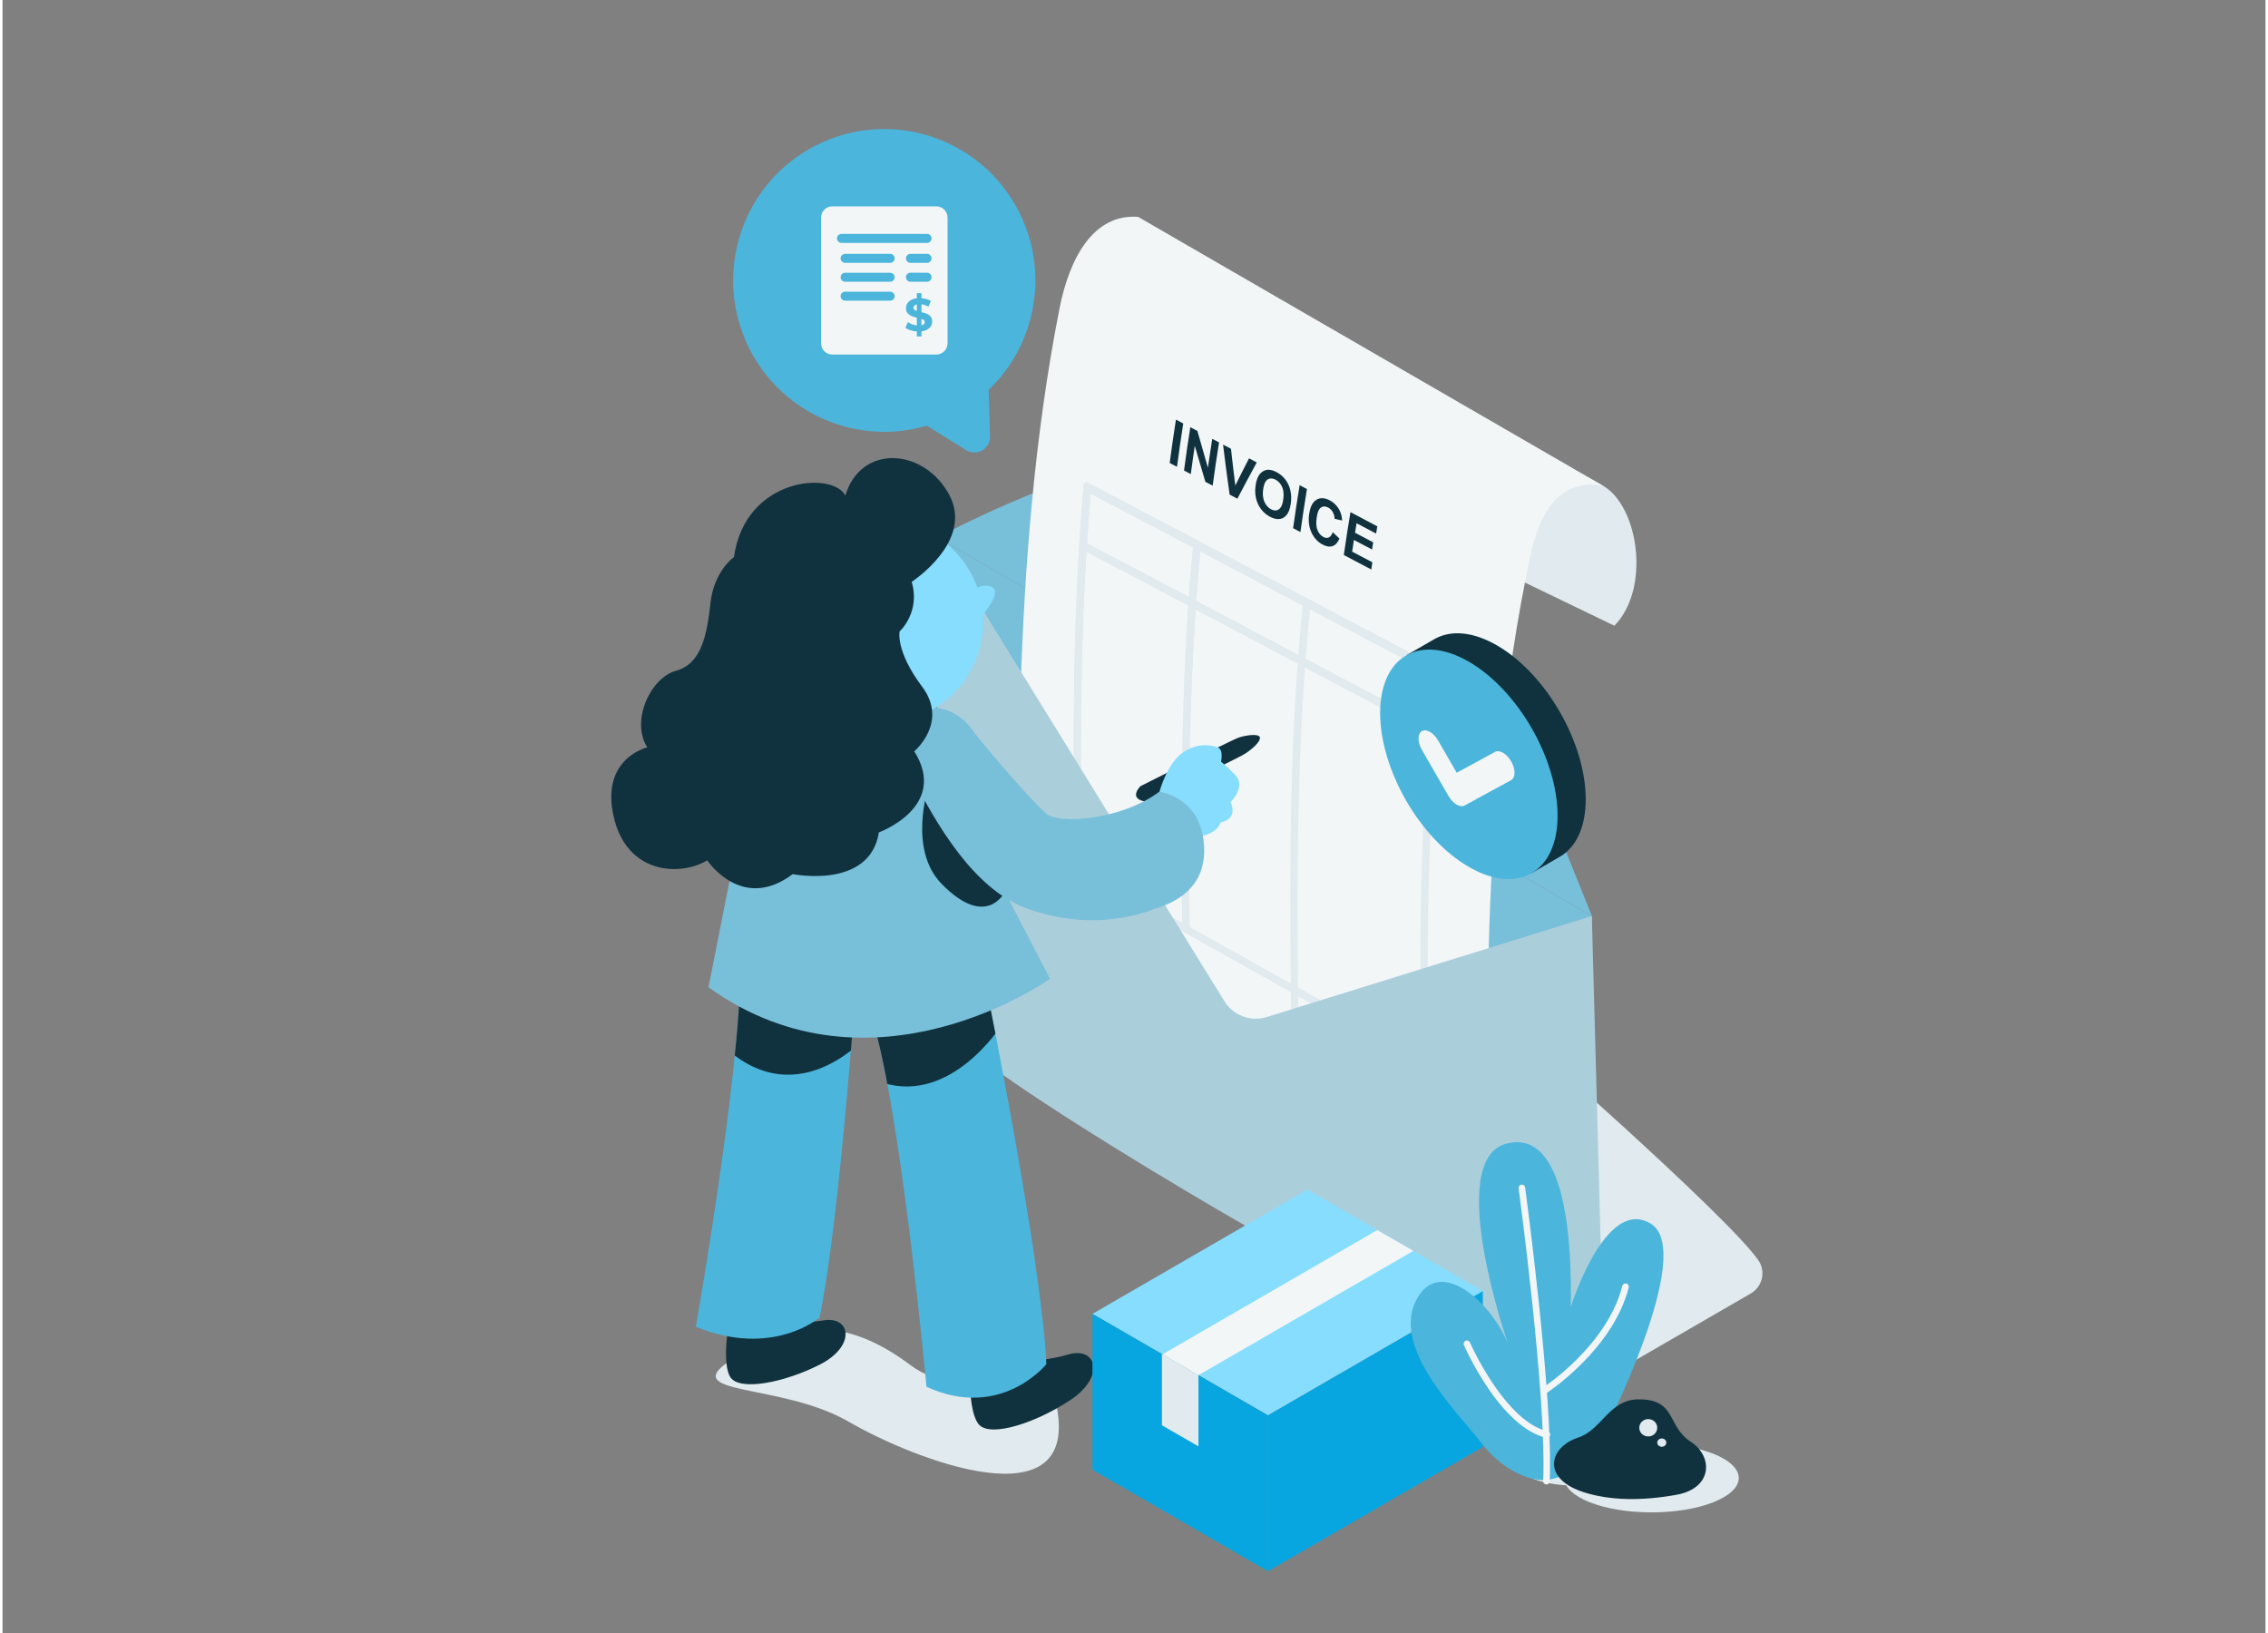 <?xml version="1.0" encoding="UTF-8"?>
<svg xmlns="http://www.w3.org/2000/svg" xmlns:xlink="http://www.w3.org/1999/xlink" width="450px" height="324px" viewBox="0 0 449 324" version="1.1">
<rect x="0" y="0" width="449" height="324" fill="#808080" stroke="none"/>
<defs>
<clipPath id="clip1">
  <path d="M 171.543 196.016 L 199 196.016 L 199 215.617 L 171.543 215.617 Z M 171.543 196.016 "/>
</clipPath>
<clipPath id="clip2">
  <path d="M 195.344 196.684 C 195.344 196.684 206.273 250.523 207.102 270.672 C 207.102 270.672 198.109 281.91 183.324 275.145 C 183.324 275.145 177.922 216.527 171.922 200.242 C 171.922 200.242 179.621 191.969 195.344 196.684 Z M 195.344 196.684 "/>
</clipPath>
<clipPath id="clip3">
  <path d="M 141 191.402 L 170 191.402 L 170 213.309 L 141 213.309 Z M 141 191.402 "/>
</clipPath>
<clipPath id="clip4">
  <path d="M 169.773 189.699 C 169.773 189.699 166.227 241.816 162.105 261.414 C 162.105 261.414 152.832 269.48 137.559 263.246 C 137.559 263.246 147.934 204.52 146.211 187.246 C 146.211 187.246 155.742 181.172 169.773 189.699 Z M 169.773 189.699 "/>
</clipPath>
</defs>
<g id="surface1">
<path style=" stroke:none;fill-rule:evenodd;fill:rgb(88.235%,91.765%,93.333%);fill-opacity:1;" d="M 300.086 204.293 L 244.664 236.344 L 313.316 276.051 L 346.891 256.629 C 348.012 255.98 348.801 254.891 349.082 253.625 C 349.359 252.355 349.086 251.031 348.336 249.977 C 341.871 240.859 300.086 204.293 300.086 204.293 Z M 300.086 204.293 "/>
<path style=" stroke:none;fill-rule:evenodd;fill:rgb(47.059%,74.902%,85.49%);fill-opacity:1;" d="M 185.508 106.648 L 315.355 181.754 L 315.355 247.887 L 185.508 172.785 Z M 185.508 106.648 "/>
<path style=" stroke:none;fill-rule:evenodd;fill:rgb(47.059%,74.902%,85.49%);fill-opacity:1;" d="M 265.133 82.262 C 268.344 81.965 271.684 82.59 273.168 85.457 C 290.844 119.598 299.562 142.547 315.352 181.75 L 185.5 106.648 C 208.766 94.344 239.453 84.691 265.133 82.262 Z M 265.133 82.262 "/>
<path style=" stroke:none;fill-rule:evenodd;fill:rgb(88.235%,91.765%,93.333%);fill-opacity:1;" d="M 317.594 96.398 C 324.633 100.461 327.039 116.844 319.805 124.145 L 288.004 108.797 C 288.004 108.797 285.852 97.148 296.676 94.27 C 307.5 91.395 310.543 92.34 317.594 96.398 Z M 317.594 96.398 "/>
<path style=" stroke:none;fill-rule:evenodd;fill:rgb(94.902%,96.471%,96.863%);fill-opacity:1;" d="M 317.598 96.398 L 225.324 43.031 C 216.328 42.355 211.664 51.414 209.734 61.141 C 199.727 111.688 201.809 167.043 201.738 194.992 L 294.012 248.359 C 295.094 211.121 292.527 159.578 303.164 110.234 C 304.914 102.129 308.59 94.816 317.598 96.398 Z M 317.598 96.398 "/>
<path style=" stroke:none;fill-rule:evenodd;fill:rgb(88.235%,91.765%,93.333%);fill-opacity:1;" d="M 285.645 133.77 C 282.777 159.418 282.555 185.262 282.855 211.039 C 282.859 211.449 282.535 211.684 282.145 211.473 C 259.062 198.996 236.426 185.77 213.332 173.305 C 212.926 173.086 212.613 172.586 212.609 172.125 C 212.461 146.836 212.258 121.512 214.539 96.293 C 214.574 95.875 214.926 95.57 215.352 95.793 C 238.613 107.961 261.754 120.34 285.012 132.512 C 285.449 132.738 285.699 133.301 285.645 133.77 Z M 284.082 133.879 C 261.328 121.965 238.684 109.852 215.926 97.945 C 213.738 122.613 213.895 147.375 214.043 172.113 C 236.641 184.312 258.816 197.223 281.402 209.434 C 281.121 184.23 281.355 158.969 284.082 133.879 Z M 284.082 133.879 "/>
<path style=" stroke:none;fill-rule:evenodd;fill:rgb(88.235%,91.765%,93.333%);fill-opacity:1;" d="M 282.855 211.039 C 282.895 214.625 282.949 218.215 283.004 221.801 C 283.004 221.934 283 222.09 282.855 222.215 C 282.836 222.227 282.816 222.246 282.789 222.258 C 282.77 222.273 282.746 222.281 282.727 222.285 C 282.559 222.336 282.383 222.258 282.293 222.215 C 273.543 217.441 264.984 212.621 256.465 207.789 C 256.25 207.668 256.125 207.516 256.02 207.375 C 255.836 207.117 255.734 206.852 255.73 206.586 C 255.691 203.059 255.656 199.531 255.621 196 C 255.621 195.871 255.629 195.723 255.762 195.594 C 255.777 195.578 255.805 195.559 255.832 195.543 C 255.855 195.531 255.871 195.523 255.898 195.516 C 256.07 195.465 256.25 195.547 256.34 195.594 C 264.852 200.359 273.402 205.113 282.121 209.824 C 282.344 209.945 282.465 210.094 282.562 210.23 C 282.754 210.496 282.852 210.77 282.855 211.039 Z M 281.422 211.086 C 273.195 206.629 265.117 202.137 257.082 197.633 C 257.102 199.676 257.121 201.727 257.145 203.773 C 257.152 204.453 257.16 205.129 257.168 205.805 C 257.168 205.941 257.172 206.078 257.172 206.211 C 257.172 206.348 257.301 206.484 257.176 206.613 C 265.219 211.164 273.301 215.707 281.547 220.207 C 281.504 217.164 281.461 214.125 281.422 211.086 Z M 281.422 211.086 "/>
<path style=" stroke:none;fill-rule:evenodd;fill:rgb(88.235%,91.765%,93.333%);fill-opacity:1;" d="M 237.754 108.508 C 236.477 121.582 235.832 135.152 235.582 148.762 C 235.355 160.742 235.43 172.742 235.52 184.73 C 235.523 184.984 235.422 185.098 235.355 185.152 C 235.176 185.289 234.977 185.227 234.797 185.129 C 227.648 181.129 220.492 177.168 213.332 173.305 C 213.133 173.203 212.926 173.016 212.754 172.68 C 212.695 172.562 212.609 172.367 212.609 172.125 C 212.531 159.828 212.43 147.523 212.629 135.234 C 212.836 122.094 213.387 108.984 214.535 96.293 C 214.562 96.039 214.656 95.914 214.727 95.84 C 214.926 95.656 215.148 95.688 215.348 95.793 C 222.602 99.59 229.855 103.41 237.105 107.242 C 237.293 107.34 237.496 107.516 237.648 107.879 C 237.707 108.023 237.777 108.254 237.754 108.508 Z M 236.203 108.609 C 229.441 105.043 222.684 101.48 215.918 97.945 C 215.055 107.688 214.535 117.684 214.254 127.738 C 214 136.898 213.941 146.098 213.957 155.281 C 213.969 159.707 213.996 164.137 214.023 168.559 C 214.027 169.352 214.031 170.141 214.035 170.93 C 214.039 171.324 213.918 172.02 214.043 172.113 C 220.719 175.715 227.391 179.402 234.062 183.121 C 233.977 171.191 233.906 159.254 234.137 147.34 C 234.391 134.254 235.004 121.211 236.203 108.609 Z M 236.203 108.609 "/>
<path style=" stroke:none;fill-rule:evenodd;fill:rgb(88.235%,91.765%,93.333%);fill-opacity:1;" d="M 259.527 120.023 C 258.172 133.109 257.461 146.742 257.16 160.43 C 256.898 172.539 256.953 184.688 257.07 196.816 C 257.074 197.066 256.973 197.184 256.91 197.238 C 256.73 197.383 256.535 197.32 256.355 197.223 C 249.168 193.195 241.984 189.141 234.797 185.129 C 234.602 185.016 234.391 184.832 234.219 184.48 C 234.156 184.363 234.07 184.168 234.07 183.922 C 233.98 171.945 233.906 159.949 234.129 147.98 C 234.379 134.371 235.016 120.805 236.289 107.73 C 236.309 107.48 236.41 107.352 236.484 107.281 C 236.684 107.098 236.902 107.133 237.105 107.242 C 244.367 111.074 251.629 114.914 258.887 118.758 C 259.074 118.855 259.277 119.027 259.43 119.398 C 259.488 119.539 259.555 119.77 259.527 120.023 Z M 257.973 120.125 C 251.203 116.547 244.438 112.961 237.668 109.383 C 236.469 121.988 235.852 135.031 235.594 148.125 C 235.359 160.047 235.422 171.996 235.512 183.93 C 242.215 187.668 248.91 191.438 255.613 195.191 C 255.496 183.125 255.449 171.039 255.719 158.996 C 256.016 145.836 256.699 132.738 257.973 120.125 Z M 257.973 120.125 "/>
<path style=" stroke:none;fill-rule:evenodd;fill:rgb(88.235%,91.765%,93.333%);fill-opacity:1;" d="M 285.645 133.77 C 285.215 137.617 284.848 141.461 284.527 145.309 C 284.516 145.457 284.496 145.605 284.34 145.754 C 284.309 145.789 284.27 145.82 284.18 145.852 C 284.156 145.863 284.109 145.879 284.035 145.879 C 283.973 145.879 283.922 145.871 283.895 145.867 C 283.812 145.844 283.77 145.82 283.727 145.801 C 260.371 133.59 237.699 121.352 214.328 109.141 C 214.031 108.984 213.945 108.816 213.852 108.656 C 213.703 108.398 213.641 108.141 213.652 107.883 C 213.895 104.02 214.188 100.156 214.539 96.297 C 214.551 96.141 214.574 95.988 214.73 95.84 C 214.77 95.809 214.805 95.773 214.898 95.742 C 214.922 95.734 214.965 95.715 215.043 95.715 C 215.109 95.715 215.156 95.723 215.188 95.727 C 215.266 95.75 215.312 95.773 215.352 95.797 C 238.734 108.027 261.637 120.281 285.012 132.512 C 285.312 132.672 285.391 132.836 285.477 133 C 285.617 133.254 285.676 133.512 285.645 133.77 Z M 284.082 133.879 C 261.211 121.906 238.805 109.914 215.926 97.945 C 215.633 101.219 215.383 104.492 215.168 107.773 C 238.043 119.727 260.285 131.711 283.145 143.668 C 283.418 140.402 283.727 137.141 284.082 133.879 Z M 284.082 133.879 "/>
<path style=" stroke:none;fill-rule:nonzero;fill:rgb(6.275%,19.608%,24.314%);fill-opacity:1;" d="M 231.582 91.855 C 231.961 88.977 232.371 86.113 232.824 83.254 C 233.305 83.508 233.793 83.766 234.273 84.023 C 233.824 86.879 233.41 89.746 233.031 92.617 C 232.551 92.359 232.07 92.105 231.582 91.855 Z M 234.426 93.352 C 234.805 90.48 235.219 87.617 235.672 84.762 C 236.145 85.008 236.609 85.258 237.082 85.512 C 237.758 87.941 238.449 90.367 239.16 92.793 C 239.43 90.887 239.719 88.977 240.023 87.066 C 240.473 87.305 240.922 87.543 241.375 87.777 C 240.914 90.633 240.496 93.492 240.109 96.355 C 239.629 96.098 239.145 95.844 238.66 95.59 C 237.945 93.215 237.246 90.84 236.559 88.457 C 236.277 90.328 236.016 92.191 235.77 94.062 C 235.32 93.828 234.875 93.59 234.426 93.352 Z M 243.473 98.129 C 243 94.832 242.566 91.52 242.168 88.207 C 242.695 88.484 243.219 88.762 243.742 89.039 C 244.008 91.477 244.297 93.91 244.602 96.34 C 245.488 94.531 246.398 92.727 247.324 90.938 C 247.836 91.207 248.348 91.48 248.859 91.754 C 247.547 94.133 246.266 96.535 245.016 98.949 C 244.504 98.68 243.988 98.402 243.473 98.129 Z M 248.633 96.316 C 248.734 95.621 248.906 94.895 249.293 94.297 C 249.512 93.961 249.805 93.68 250.148 93.477 C 250.473 93.297 250.832 93.188 251.203 93.203 C 251.766 93.215 252.316 93.422 252.805 93.688 C 253.852 94.242 254.668 95.125 255.156 96.199 C 255.691 97.383 255.793 98.691 255.602 99.961 C 255.449 100.973 255.113 102.137 254.188 102.699 C 253.332 103.215 252.328 102.977 251.496 102.535 C 250.449 101.977 249.621 101.102 249.113 100.023 C 248.57 98.867 248.441 97.574 248.633 96.316 Z M 250.133 97.047 C 250.008 97.887 250.035 98.77 250.375 99.551 C 250.648 100.18 251.086 100.73 251.699 101.055 C 252.184 101.312 252.746 101.391 253.223 101.066 C 253.828 100.652 254.008 99.797 254.109 99.129 C 254.23 98.305 254.234 97.426 253.906 96.652 C 253.637 96.02 253.191 95.488 252.582 95.164 C 252.09 94.902 251.512 94.805 251.02 95.133 C 250.418 95.535 250.234 96.383 250.133 97.047 Z M 256.07 104.793 C 256.465 101.945 256.898 99.098 257.367 96.258 C 257.852 96.516 258.332 96.773 258.816 97.031 C 258.348 99.871 257.914 102.715 257.52 105.566 C 257.039 105.309 256.551 105.051 256.07 104.793 Z M 263.941 105.582 C 264.383 106.008 264.828 106.43 265.266 106.859 C 264.992 107.48 264.574 108.133 263.891 108.355 C 263.215 108.582 262.492 108.348 261.891 108.027 C 260.898 107.508 260.168 106.637 259.703 105.629 C 259.184 104.48 259.066 103.203 259.254 101.965 C 259.41 100.934 259.754 99.727 260.703 99.152 C 261.535 98.637 262.512 98.832 263.332 99.266 C 264.195 99.723 264.887 100.445 265.32 101.32 C 265.621 101.93 265.754 102.605 265.797 103.277 C 265.297 103.16 264.801 103.043 264.301 102.926 C 264.285 102.461 264.164 102.004 263.938 101.598 C 263.715 101.219 263.406 100.898 263.016 100.691 C 262.562 100.457 262.047 100.391 261.609 100.688 C 261.027 101.086 260.863 101.98 260.766 102.625 C 260.641 103.465 260.582 104.395 260.914 105.191 C 261.148 105.762 261.535 106.258 262.082 106.551 C 262.41 106.723 262.793 106.793 263.141 106.637 C 263.559 106.453 263.789 105.988 263.941 105.582 Z M 266.129 110.117 C 266.531 107.277 266.973 104.434 267.449 101.605 C 269.223 102.547 271 103.488 272.777 104.43 C 272.695 104.906 272.617 105.383 272.535 105.863 C 271.242 105.176 269.953 104.496 268.664 103.812 C 268.559 104.434 268.457 105.066 268.355 105.695 C 269.559 106.332 270.758 106.965 271.957 107.602 C 271.883 108.078 271.809 108.555 271.734 109.031 C 270.535 108.398 269.332 107.762 268.133 107.129 C 268.016 107.898 267.898 108.672 267.785 109.449 C 269.121 110.148 270.457 110.855 271.793 111.559 C 271.719 112.035 271.652 112.52 271.582 112.996 C 269.766 112.035 267.949 111.074 266.129 110.117 Z M 266.129 110.117 "/>
<path style=" stroke:none;fill-rule:evenodd;fill:rgb(67.059%,80.784%,85.882%);fill-opacity:1;" d="M 185.707 106.773 C 185.707 106.773 230.348 179.066 242.43 198.637 C 244.184 201.48 247.641 202.777 250.832 201.785 C 267.254 196.684 315.344 181.746 315.344 181.746 C 315.344 181.887 317.633 266.66 317.633 266.66 C 317.633 272.074 310.684 275.59 307.824 274.477 C 295.465 269.648 262.422 252.516 241.004 239.957 C 224.207 230.105 200.938 215.805 191.656 208.117 C 187.586 204.742 185.324 199.23 185.324 193.812 L 185.5 108.965 C 185.5 108.168 185.574 107.434 185.707 106.773 Z M 185.707 106.773 "/>
<path style=" stroke:none;fill-rule:evenodd;fill:rgb(88.235%,91.765%,93.333%);fill-opacity:1;" d="M 144.754 269.703 C 157.23 261.699 167.594 261.422 180.227 270.906 C 189.898 278.168 207.875 271.973 209.227 279.402 C 213.352 302.012 181.328 289.852 167.871 282.066 C 154.422 274.289 133.41 276.984 144.754 269.703 Z M 144.754 269.703 "/>
<path style=" stroke:none;fill-rule:evenodd;fill:rgb(6.275%,19.608%,24.314%);fill-opacity:1;" d="M 191.98 271.121 C 191.98 271.121 205.719 270.492 211.383 268.762 C 217.047 267.039 218.922 273.059 211.965 277.711 C 205.004 282.371 196.188 285.145 193.828 282.734 C 191.473 280.324 191.98 271.121 191.98 271.121 Z M 191.98 271.121 "/>
<path style=" stroke:none;fill-rule:evenodd;fill:rgb(29.412%,70.98%,86.275%);fill-opacity:1;" d="M 195.344 196.684 C 195.344 196.684 206.273 250.523 207.102 270.672 C 207.102 270.672 198.109 281.91 183.324 275.145 C 183.324 275.145 177.922 216.527 171.922 200.242 C 171.922 200.242 179.621 191.969 195.344 196.684 Z M 195.344 196.684 "/>
<g clip-path="url(#clip1)" clip-rule="nonzero">
<g clip-path="url(#clip2)" clip-rule="evenodd">
<path style=" stroke:none;fill-rule:evenodd;fill:rgb(6.275%,19.608%,24.314%);fill-opacity:1;" d="M 196.941 196.172 L 198.09 203.566 C 198.09 203.566 187.609 220.082 173.371 214.363 L 171.922 205.051 Z M 196.941 196.172 "/>
</g>
</g>
<path style=" stroke:none;fill-rule:evenodd;fill:rgb(6.275%,19.608%,24.314%);fill-opacity:1;" d="M 144.188 261.914 C 144.188 261.914 157.23 262.973 162.785 261.988 C 168.344 261.008 169.375 267.051 162.227 270.707 C 155.086 274.363 146.418 275.973 144.496 273.355 C 142.57 270.738 144.188 261.914 144.188 261.914 Z M 144.188 261.914 "/>
<path style=" stroke:none;fill-rule:evenodd;fill:rgb(29.412%,70.98%,86.275%);fill-opacity:1;" d="M 169.773 189.699 C 169.773 189.699 166.227 241.816 162.105 261.414 C 162.105 261.414 152.832 269.48 137.559 263.246 C 137.559 263.246 147.934 204.52 146.211 187.246 C 146.211 187.246 155.742 181.172 169.773 189.699 Z M 169.773 189.699 "/>
<g clip-path="url(#clip3)" clip-rule="nonzero">
<g clip-path="url(#clip4)" clip-rule="evenodd">
<path style=" stroke:none;fill-rule:evenodd;fill:rgb(6.275%,19.608%,24.314%);fill-opacity:1;" d="M 170.762 197.484 L 171.922 205.109 C 171.922 205.109 157.105 222.781 141.512 205.992 L 145.008 191.898 Z M 170.762 197.484 "/>
</g>
</g>
<path style=" stroke:none;fill-rule:evenodd;fill:rgb(47.059%,74.902%,85.49%);fill-opacity:1;" d="M 187.277 140.902 C 193.258 142.918 195.398 149.891 197.441 156.891 C 199.043 162.391 197.234 173.797 197.234 173.797 L 207.84 194.199 C 207.84 194.199 172.691 219.336 140.074 195.883 L 144.691 172.543 L 145.543 140.984 C 145.543 140.984 179.52 138.289 187.277 140.902 Z M 187.277 140.902 "/>
<path style=" stroke:none;fill-rule:evenodd;fill:rgb(6.275%,19.608%,24.314%);fill-opacity:1;" d="M 227.148 159.086 C 227.148 159.086 243.086 151.434 246.023 149.836 C 247.59 148.98 249.801 147.102 249.453 146.23 C 249.148 145.477 246.285 145.926 245.047 146.426 C 243.258 147.145 225.789 155.977 225.789 155.977 C 225.789 155.977 223.066 158.621 227.148 159.086 Z M 227.148 159.086 "/>
<path style=" stroke:none;fill-rule:evenodd;fill:rgb(52.941%,86.667%,99.216%);fill-opacity:1;" d="M 236.918 166.035 C 236.918 166.035 230.715 165.719 228.719 160.598 C 228.719 160.598 229.738 153.711 233.203 150.148 C 234.34 148.984 237.293 146.996 241.062 148.262 C 242.34 148.691 241.77 151.105 241.77 151.105 C 241.77 151.105 243.285 152.41 244.57 153.73 C 246.863 156.102 243.637 159.148 243.637 159.148 C 243.637 159.148 245.418 162.355 241.68 163.18 C 241.68 163.18 241.156 165.566 236.918 166.035 Z M 236.918 166.035 "/>
<path style=" stroke:none;fill-rule:evenodd;fill:rgb(6.275%,19.608%,24.314%);fill-opacity:1;" d="M 198.824 177.02 C 198.824 177.02 192.402 169.883 189.977 166.504 C 188.023 163.789 184.641 158.664 183.695 156.164 C 183.695 156.164 179.617 168.523 186.332 175.371 C 195.238 184.457 198.824 177.02 198.824 177.02 Z M 198.824 177.02 "/>
<path style=" stroke:none;fill-rule:evenodd;fill:rgb(47.059%,74.902%,85.49%);fill-opacity:1;" d="M 191.664 143.996 C 191.664 143.996 201.93 156.723 207 161.375 C 209.527 163.695 222.172 162.621 229.512 157.082 C 229.512 157.082 236.906 157.949 238.223 166.184 C 239.047 171.383 237.766 177.695 228.422 180.359 C 228.422 180.359 216.91 185.555 202.672 180.012 C 192.758 176.152 185.406 163.969 180.199 153.543 C 180.199 153.543 183.109 143.828 191.664 143.996 Z M 191.664 143.996 "/>
<path style=" stroke:none;fill-rule:evenodd;fill:rgb(52.941%,86.667%,99.216%);fill-opacity:1;" d="M 194.348 120.164 C 192.582 109.223 182.305 101.785 171.379 103.551 C 160.461 105.316 153.035 115.617 154.797 126.559 C 156.562 137.5 166.84 144.934 177.766 143.168 C 188.684 141.402 196.109 131.102 194.348 120.164 Z M 194.348 120.164 "/>
<path style=" stroke:none;fill-rule:evenodd;fill:rgb(52.941%,86.667%,99.216%);fill-opacity:1;" d="M 191.109 117.84 C 191.109 117.84 194.469 115.25 196.492 116.566 C 198.512 117.883 193.074 123.703 193.074 123.703 Z M 191.109 117.84 "/>
<path style=" stroke:none;fill-rule:evenodd;fill:rgb(6.275%,19.608%,24.314%);fill-opacity:1;" d="M 145.125 110.527 C 145.125 110.527 141.172 113.27 140.473 119.59 C 139.777 125.91 138.715 131.688 133.625 133.086 C 128.539 134.484 124.59 143.066 127.934 148.285 C 127.934 148.285 118.617 150.414 121.258 162.02 C 123.898 173.621 134.633 173.859 139.824 170.695 C 139.824 170.695 146.668 181.066 156.781 173.43 C 156.781 173.43 172.066 176.531 173.883 165.152 C 173.883 165.152 187.816 160.078 180.902 149.066 C 180.902 149.066 187.766 143.312 182.461 136.242 C 177.152 129.164 177.988 125.289 177.988 125.289 C 177.988 125.289 182.191 121.473 180.387 115.445 C 180.387 115.445 192.832 107.367 187.82 98.129 C 182.805 88.887 170.348 88.016 167.227 98.305 C 164.621 93.414 147.32 94.715 145.125 110.527 Z M 145.125 110.527 "/>
<path style=" stroke:none;fill-rule:evenodd;fill:rgb(52.941%,86.667%,99.216%);fill-opacity:1;" d="M 216.254 260.684 L 258.895 236.02 L 293.715 256.16 L 251.074 280.82 Z M 216.254 260.684 "/>
<path style=" stroke:none;fill-rule:evenodd;fill:rgb(3.137%,65.098%,87.843%);fill-opacity:1;" d="M 251.074 280.824 L 293.711 256.164 L 293.711 287.094 L 251.074 311.754 Z M 251.074 280.824 "/>
<path style=" stroke:none;fill-rule:evenodd;fill:rgb(3.137%,65.098%,87.843%);fill-opacity:1;" d="M 216.254 260.68 L 251.074 280.82 L 251.074 311.746 L 216.254 291.605 Z M 216.254 260.68 "/>
<path style=" stroke:none;fill-rule:evenodd;fill:rgb(88.235%,91.765%,93.333%);fill-opacity:1;" d="M 230.039 268.656 L 237.285 272.844 L 237.285 286.969 L 230.039 282.781 Z M 230.039 268.656 "/>
<path style=" stroke:none;fill-rule:evenodd;fill:rgb(94.902%,96.471%,96.863%);fill-opacity:1;" d="M 230.145 268.715 L 272.781 244.055 L 279.93 248.184 L 237.285 272.848 Z M 230.145 268.715 "/>
<path style=" stroke:none;fill-rule:evenodd;fill:rgb(88.235%,91.765%,93.333%);fill-opacity:1;" d="M 324.883 289.27 C 324.883 286.242 319.141 283.789 312.055 283.789 C 304.969 283.789 299.227 286.242 299.227 289.27 C 299.227 292.297 304.969 294.75 312.055 294.75 C 319.141 294.75 324.883 292.297 324.883 289.27 Z M 324.883 289.27 "/>
<path style=" stroke:none;fill-rule:evenodd;fill:rgb(88.235%,91.765%,93.333%);fill-opacity:1;" d="M 344.488 293.246 C 344.488 289.48 336.742 286.426 327.18 286.426 C 317.625 286.426 309.875 289.48 309.875 293.246 C 309.875 297.012 317.625 300.066 327.18 300.066 C 336.742 300.066 344.488 297.012 344.488 293.246 Z M 344.488 293.246 "/>
<path style=" stroke:none;fill-rule:evenodd;fill:rgb(29.412%,70.98%,86.275%);fill-opacity:1;" d="M 293.684 286.617 C 289.238 280.711 275.59 267.801 280.43 258.074 C 284.91 249.074 295.172 258.105 298.66 266.465 C 298.66 266.465 286 230.141 298.402 226.906 C 310.809 223.68 311.359 248.82 311.152 259.355 C 311.152 259.355 318.047 237.176 327.078 242.816 C 336.105 248.457 317.527 284.699 317.527 284.699 C 316.465 288 312.555 292.395 307.129 293.52 C 302.641 294.453 296.719 290.645 293.684 286.617 Z M 293.684 286.617 "/>
<path style=" stroke:none;fill-rule:evenodd;fill:rgb(94.902%,96.471%,96.863%);fill-opacity:1;" d="M 300.812 235.781 C 300.762 235.426 301.016 235.094 301.371 235.047 C 301.73 234.996 302.059 235.25 302.109 235.605 C 302.109 235.605 307.73 277.148 306.988 293.898 C 306.969 294.262 306.668 294.543 306.305 294.527 C 305.945 294.508 305.664 294.207 305.684 293.84 C 306.422 277.16 300.812 235.781 300.812 235.781 Z M 300.812 235.781 "/>
<path style=" stroke:none;fill-rule:evenodd;fill:rgb(94.902%,96.471%,96.863%);fill-opacity:1;" d="M 289.953 266.871 C 289.809 266.539 289.961 266.156 290.289 266.012 C 290.621 265.867 291.008 266.016 291.152 266.348 C 291.152 266.348 293.617 272 297.492 276.973 C 300.016 280.211 303.133 283.18 306.574 283.996 C 306.926 284.078 307.145 284.434 307.059 284.785 C 306.98 285.137 306.629 285.352 306.277 285.27 C 302.57 284.391 299.18 281.262 296.465 277.781 C 292.484 272.672 289.953 266.871 289.953 266.871 Z M 306.457 276.328 C 306.152 276.523 305.746 276.438 305.555 276.137 C 305.355 275.836 305.441 275.43 305.746 275.23 C 305.746 275.23 318.328 267.07 321.387 255.145 C 321.477 254.793 321.832 254.578 322.184 254.668 C 322.535 254.762 322.746 255.121 322.656 255.469 C 319.48 267.84 306.457 276.328 306.457 276.328 Z M 306.457 276.328 "/>
<path style=" stroke:none;fill-rule:evenodd;fill:rgb(6.275%,19.608%,24.314%);fill-opacity:1;" d="M 324.508 277.645 C 332.242 277.559 330.113 282.91 334.977 286.062 C 339.434 288.949 339.336 295.262 332.191 296.566 C 325.043 297.867 318.98 297.66 314.039 296.164 C 305.125 293.457 306.902 287.094 312.602 285.234 C 317.32 283.699 318.77 277.707 324.508 277.645 Z M 324.508 277.645 "/>
<path style=" stroke:none;fill-rule:evenodd;fill:rgb(88.235%,91.765%,93.333%);fill-opacity:1;" d="M 328.316 283.285 C 328.316 282.328 327.523 281.559 326.531 281.559 C 325.547 281.559 324.75 282.328 324.75 283.285 C 324.75 284.234 325.547 285.004 326.531 285.004 C 327.523 285.004 328.316 284.234 328.316 283.285 Z M 328.316 283.285 "/>
<path style=" stroke:none;fill-rule:evenodd;fill:rgb(88.235%,91.765%,93.333%);fill-opacity:1;" d="M 330.117 286.227 C 330.117 285.77 329.715 285.402 329.223 285.402 C 328.723 285.402 328.32 285.77 328.32 286.227 C 328.32 286.684 328.723 287.051 329.223 287.051 C 329.715 287.051 330.117 286.684 330.117 286.227 Z M 330.117 286.227 "/>
<path style=" stroke:none;fill-rule:evenodd;fill:rgb(6.275%,19.608%,24.314%);fill-opacity:1;" d="M 279.863 132.191 L 278.598 129.988 L 284.398 126.633 L 284.402 126.645 C 287.559 124.996 291.828 125.332 296.523 128.055 C 306.238 133.668 314.129 147.352 314.129 158.594 C 314.129 164.211 312.156 168.156 308.973 170 L 303.395 173.227 L 302.082 170.949 C 300.336 170.613 298.465 169.895 296.523 168.773 C 290.66 165.383 294.141 155.18 290.941 148.223 C 288.84 143.652 278.922 142.688 278.922 138.23 C 278.922 135.926 279.254 133.902 279.863 132.191 Z M 279.863 132.191 "/>
<path style=" stroke:none;fill-rule:evenodd;fill:rgb(29.412%,70.98%,86.275%);fill-opacity:1;" d="M 273.34 141.465 C 273.34 152.711 281.219 166.387 290.941 172.008 C 300.66 177.633 308.543 173.074 308.543 161.828 C 308.543 150.582 300.66 136.906 290.941 131.289 C 281.219 125.668 273.34 130.223 273.34 141.465 Z M 273.34 141.465 "/>
<path style=" stroke:none;fill-rule:evenodd;fill:rgb(94.902%,96.471%,96.863%);fill-opacity:1;" d="M 281.625 148.789 C 280.734 147.246 280.727 145.578 281.617 145.055 C 282.504 144.543 283.949 145.375 284.84 146.918 L 288.535 153.32 L 296.137 149.18 C 297.039 148.691 298.484 149.551 299.359 151.105 C 300.234 152.652 300.211 154.309 299.312 154.797 L 290.102 159.816 C 289.207 160.301 287.785 159.465 286.902 157.941 Z M 281.625 148.789 "/>
<path style=" stroke:none;fill-rule:evenodd;fill:rgb(29.412%,70.98%,86.275%);fill-opacity:1;" d="M 200.918 40.621 C 192.637 26.254 174.297 21.332 159.957 29.629 C 145.621 37.918 140.703 56.293 148.984 70.656 C 157.262 85.023 175.602 89.945 189.938 81.648 C 204.281 73.355 209.195 54.984 200.918 40.621 Z M 200.918 40.621 "/>
<path style=" stroke:none;fill-rule:evenodd;fill:rgb(29.412%,70.98%,86.275%);fill-opacity:1;" d="M 195.938 86.57 C 195.973 87.715 195.375 88.793 194.387 89.363 C 193.398 89.938 192.168 89.918 191.199 89.312 C 184.02 84.855 171.52 77.094 171.52 77.094 L 195.223 63.387 C 195.223 63.387 195.676 78.117 195.938 86.57 Z M 195.938 86.57 "/>
<path style=" stroke:none;fill-rule:evenodd;fill:rgb(94.902%,96.471%,96.863%);fill-opacity:1;" d="M 187.508 43.172 C 187.508 41.938 186.508 40.938 185.281 40.938 L 164.637 40.938 C 163.41 40.938 162.41 41.938 162.41 43.172 L 162.41 68.109 C 162.41 69.344 163.41 70.344 164.637 70.344 L 185.281 70.344 C 186.508 70.344 187.508 69.344 187.508 68.109 Z M 187.508 43.172 "/>
<path style=" stroke:none;fill-rule:nonzero;fill:rgb(29.412%,70.98%,86.275%);fill-opacity:1;" d="M 181.414 66.758 L 181.414 58.164 L 182.324 58.164 L 182.324 66.758 Z M 181.742 65.773 C 181.227 65.773 180.738 65.703 180.27 65.566 C 179.801 65.43 179.426 65.25 179.137 65.027 L 179.641 63.91 C 179.914 64.109 180.238 64.273 180.613 64.395 C 180.984 64.52 181.367 64.582 181.75 64.582 C 182.043 64.582 182.281 64.551 182.457 64.496 C 182.637 64.438 182.77 64.359 182.852 64.254 C 182.941 64.152 182.98 64.035 182.98 63.898 C 182.98 63.727 182.914 63.586 182.781 63.488 C 182.648 63.391 182.469 63.309 182.254 63.242 C 182.031 63.176 181.789 63.113 181.523 63.062 C 181.258 63.004 181 62.93 180.73 62.844 C 180.469 62.758 180.227 62.645 180.004 62.516 C 179.789 62.379 179.609 62.203 179.469 61.984 C 179.336 61.77 179.266 61.484 179.266 61.141 C 179.266 60.777 179.367 60.445 179.562 60.145 C 179.762 59.84 180.059 59.602 180.453 59.422 C 180.855 59.242 181.359 59.152 181.961 59.152 C 182.359 59.152 182.758 59.199 183.148 59.289 C 183.535 59.387 183.883 59.523 184.18 59.719 L 183.719 60.84 C 183.422 60.668 183.121 60.543 182.824 60.461 C 182.527 60.379 182.234 60.34 181.953 60.34 C 181.664 60.34 181.43 60.371 181.246 60.445 C 181.066 60.508 180.93 60.594 180.855 60.699 C 180.777 60.809 180.734 60.93 180.734 61.07 C 180.734 61.238 180.801 61.367 180.938 61.469 C 181.07 61.57 181.246 61.652 181.465 61.711 C 181.688 61.773 181.93 61.832 182.191 61.895 C 182.457 61.953 182.723 62.023 182.988 62.102 C 183.25 62.184 183.488 62.289 183.715 62.422 C 183.93 62.555 184.109 62.734 184.246 62.953 C 184.379 63.172 184.453 63.453 184.453 63.785 C 184.453 64.145 184.355 64.48 184.152 64.777 C 183.949 65.074 183.648 65.316 183.25 65.496 C 182.852 65.684 182.348 65.773 181.742 65.773 Z M 181.742 65.773 "/>
<path style=" stroke:none;fill-rule:evenodd;fill:rgb(29.412%,70.98%,86.275%);fill-opacity:1;" d="M 184.332 47.297 C 184.332 46.805 183.93 46.406 183.441 46.406 L 166.461 46.406 C 165.969 46.406 165.57 46.805 165.57 47.297 C 165.57 47.789 165.969 48.188 166.461 48.188 L 183.441 48.188 C 183.93 48.188 184.332 47.789 184.332 47.297 Z M 184.332 47.297 "/>
<path style=" stroke:none;fill-rule:evenodd;fill:rgb(29.412%,70.98%,86.275%);fill-opacity:1;" d="M 177.016 51.254 C 177.016 50.762 176.613 50.363 176.125 50.363 L 167.176 50.363 C 166.684 50.363 166.285 50.762 166.285 51.254 C 166.285 51.746 166.684 52.148 167.176 52.148 L 176.125 52.148 C 176.613 52.148 177.016 51.746 177.016 51.254 Z M 177.016 51.254 "/>
<path style=" stroke:none;fill-rule:evenodd;fill:rgb(29.412%,70.98%,86.275%);fill-opacity:1;" d="M 177.016 55.008 C 177.016 54.512 176.613 54.117 176.125 54.117 L 167.18 54.117 C 166.684 54.117 166.289 54.512 166.289 55.008 C 166.289 55.5 166.684 55.898 167.18 55.898 L 176.125 55.898 C 176.613 55.898 177.016 55.5 177.016 55.008 Z M 177.016 55.008 "/>
<path style=" stroke:none;fill-rule:evenodd;fill:rgb(29.412%,70.98%,86.275%);fill-opacity:1;" d="M 177.016 58.766 C 177.016 58.273 176.613 57.871 176.125 57.871 L 167.176 57.871 C 166.684 57.871 166.285 58.273 166.285 58.766 C 166.285 59.254 166.684 59.656 167.176 59.656 L 176.125 59.656 C 176.613 59.656 177.016 59.254 177.016 58.766 Z M 177.016 58.766 "/>
<path style=" stroke:none;fill-rule:evenodd;fill:rgb(29.412%,70.98%,86.275%);fill-opacity:1;" d="M 184.332 51.254 C 184.332 50.766 183.934 50.363 183.441 50.363 L 180.145 50.363 C 179.652 50.363 179.254 50.766 179.254 51.254 C 179.254 51.75 179.652 52.148 180.145 52.148 L 183.441 52.148 C 183.934 52.148 184.332 51.75 184.332 51.254 Z M 184.332 51.254 "/>
<path style=" stroke:none;fill-rule:evenodd;fill:rgb(29.412%,70.98%,86.275%);fill-opacity:1;" d="M 184.332 55.004 C 184.332 54.512 183.93 54.109 183.441 54.109 L 180.145 54.109 C 179.648 54.109 179.254 54.512 179.254 55.004 C 179.254 55.5 179.648 55.898 180.145 55.898 L 183.441 55.898 C 183.93 55.898 184.332 55.5 184.332 55.004 Z M 184.332 55.004 "/>
</g>
</svg>
